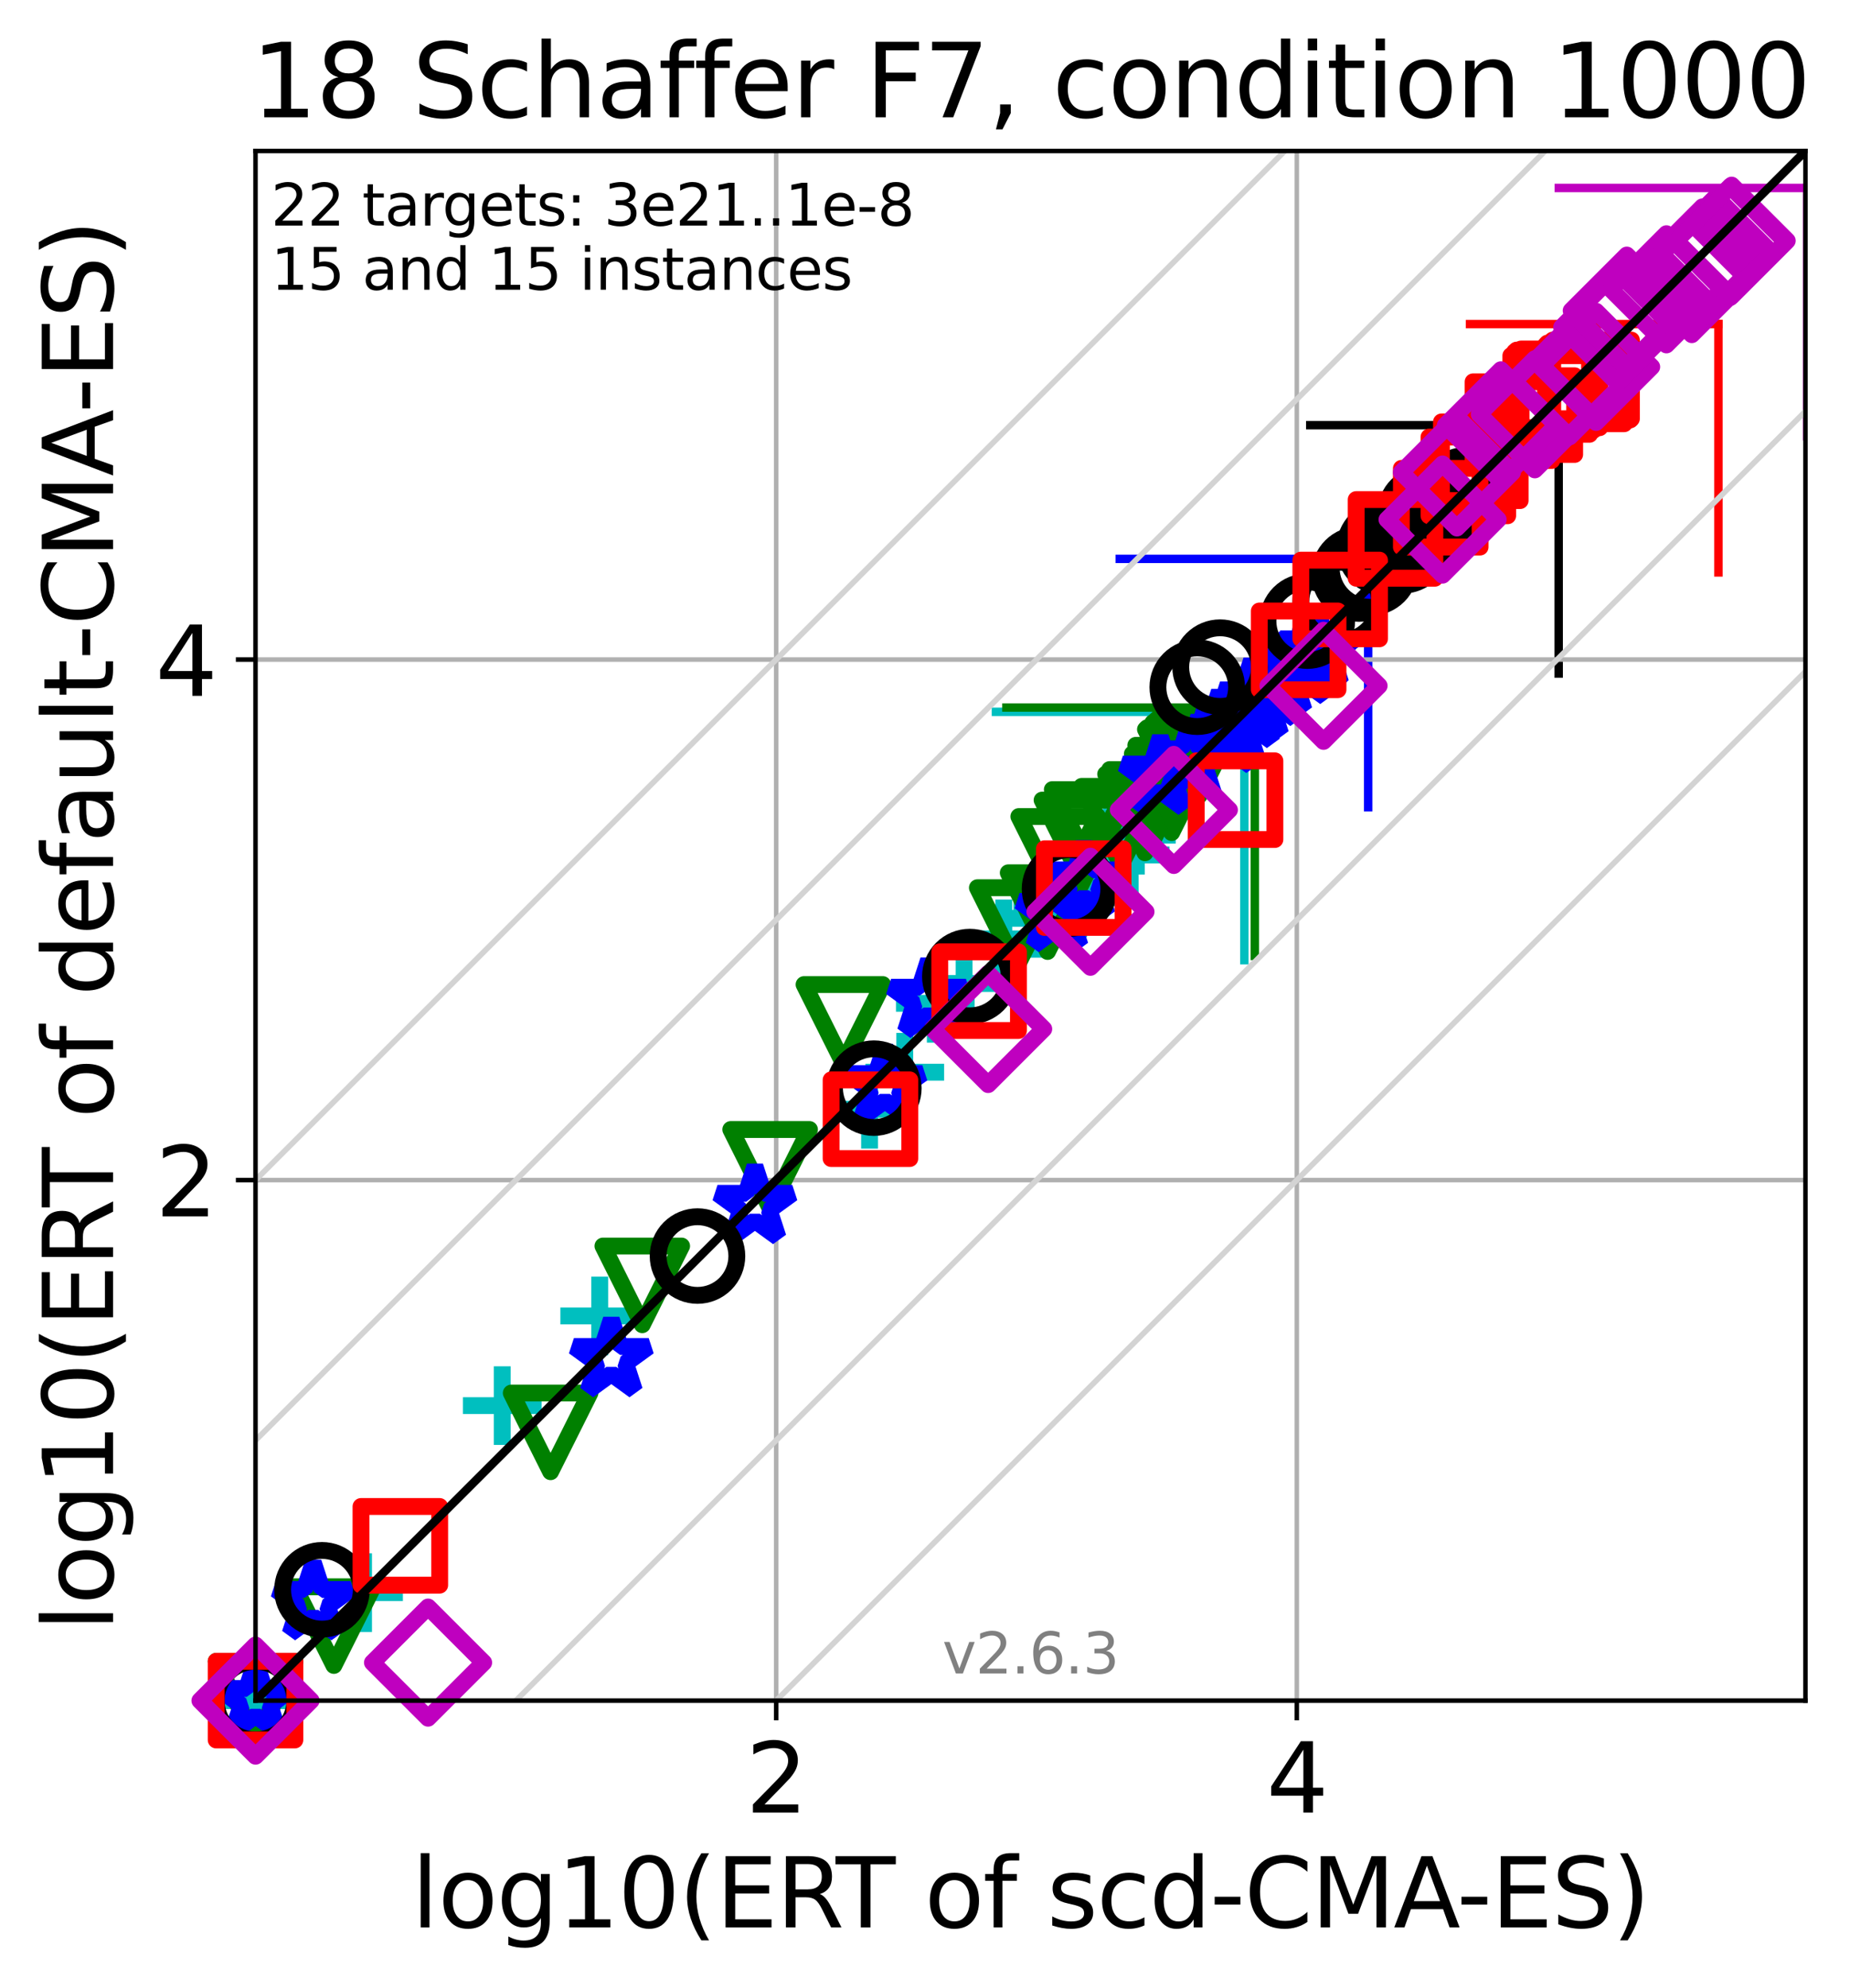 <?xml version="1.0" encoding="utf-8" standalone="no"?>
<!DOCTYPE svg PUBLIC "-//W3C//DTD SVG 1.1//EN"
  "http://www.w3.org/Graphics/SVG/1.1/DTD/svg11.dtd">
<svg xmlns:xlink="http://www.w3.org/1999/xlink" width="329.199pt" height="353.783pt" viewBox="0 0 329.199 353.783" xmlns="http://www.w3.org/2000/svg" version="1.1">
 <defs>
  <style type="text/css">*{stroke-linejoin: round; stroke-linecap: butt}</style>
 </defs>
 <g id="figure_1">
  <g id="patch_1">
   <path d="M 0 353.783 
L 329.199 353.783 
L 329.199 0 
L 0 0 
z
" style="fill: #ffffff"/>
  </g>
  <g id="axes_1">
   <g id="patch_2">
    <path d="M 45.469 302.677 
L 321.269 302.677 
L 321.269 26.877 
L 45.469 26.877 
z
" style="fill: #ffffff"/>
   </g>
   <g id="line2d_1">
    <path d="M 221.426 170.895 
L 221.426 126.692 
" clip-path="url(#pffe6a4941f)" style="fill: none; stroke: #00bfbf; stroke-width: 1.5; stroke-linecap: square"/>
   </g>
   <g id="line2d_2">
    <path d="M 177.223 126.692 
L 221.426 126.692 
" clip-path="url(#pffe6a4941f)" style="fill: none; stroke: #00bfbf; stroke-width: 1.5; stroke-linecap: square"/>
   </g>
   <g id="line2d_3">
    <path d="M 223.291 170.133 
L 223.291 125.93 
" clip-path="url(#pffe6a4941f)" style="fill: none; stroke: #008000; stroke-width: 1.5; stroke-linecap: square"/>
   </g>
   <g id="line2d_4">
    <path d="M 179.088 125.93 
L 223.291 125.93 
" clip-path="url(#pffe6a4941f)" style="fill: none; stroke: #008000; stroke-width: 1.5; stroke-linecap: square"/>
   </g>
   <g id="line2d_5">
    <path d="M 243.458 143.666 
L 243.458 99.463 
" clip-path="url(#pffe6a4941f)" style="fill: none; stroke: #0000ff; stroke-width: 1.5; stroke-linecap: square"/>
   </g>
   <g id="line2d_6">
    <path d="M 199.255 99.463 
L 243.458 99.463 
" clip-path="url(#pffe6a4941f)" style="fill: none; stroke: #0000ff; stroke-width: 1.5; stroke-linecap: square"/>
   </g>
   <g id="line2d_7">
    <path d="M 277.358 119.882 
L 277.358 75.68 
" clip-path="url(#pffe6a4941f)" style="fill: none; stroke: #000000; stroke-width: 1.5; stroke-linecap: square"/>
   </g>
   <g id="line2d_8">
    <path d="M 233.155 75.68 
L 277.358 75.68 
" clip-path="url(#pffe6a4941f)" style="fill: none; stroke: #000000; stroke-width: 1.5; stroke-linecap: square"/>
   </g>
   <g id="line2d_9">
    <path d="M 305.783 101.885 
L 305.783 57.682 
" clip-path="url(#pffe6a4941f)" style="fill: none; stroke: #ff0000; stroke-width: 1.5; stroke-linecap: square"/>
   </g>
   <g id="line2d_10">
    <path d="M 261.58 57.682 
L 305.783 57.682 
" clip-path="url(#pffe6a4941f)" style="fill: none; stroke: #ff0000; stroke-width: 1.5; stroke-linecap: square"/>
   </g>
   <g id="line2d_11">
    <path d="M 321.585 77.654 
L 321.585 33.451 
" clip-path="url(#pffe6a4941f)" style="fill: none; stroke: #bf00bf; stroke-width: 1.5; stroke-linecap: square"/>
   </g>
   <g id="line2d_12">
    <path d="M 277.382 33.451 
L 321.585 33.451 
" clip-path="url(#pffe6a4941f)" style="fill: none; stroke: #bf00bf; stroke-width: 1.5; stroke-linecap: square"/>
   </g>
   <g id="matplotlib.axis_1">
    <g id="xtick_1">
     <g id="line2d_13">
      <path d="M 138.114 302.677 
L 138.114 26.877 
" clip-path="url(#pffe6a4941f)" style="fill: none; stroke: #b0b0b0; stroke-width: 0.8; stroke-linecap: square"/>
     </g>
     <g id="line2d_14">
      <defs>
       <path id="mcd6ebf2d0d" d="M 0 0 
L 0 3.5 
" style="stroke: #000000; stroke-width: 0.8"/>
      </defs>
      <g>
       <use xlink:href="#mcd6ebf2d0d" x="138.114" y="302.677" style="stroke: #000000; stroke-width: 0.8"/>
      </g>
     </g>
     <g id="text_1">
      <!-- 2 -->
      <g transform="translate(132.706 322.595)scale(0.17 -0.17)">
       <defs>
        <path id="DejaVuSans-32" d="M 1228 531 
L 3431 531 
L 3431 0 
L 469 0 
L 469 531 
Q 828 903 1448 1529 
Q 2069 2156 2228 2338 
Q 2531 2678 2651 2914 
Q 2772 3150 2772 3378 
Q 2772 3750 2511 3984 
Q 2250 4219 1831 4219 
Q 1534 4219 1204 4116 
Q 875 4013 500 3803 
L 500 4441 
Q 881 4594 1212 4672 
Q 1544 4750 1819 4750 
Q 2544 4750 2975 4387 
Q 3406 4025 3406 3419 
Q 3406 3131 3298 2873 
Q 3191 2616 2906 2266 
Q 2828 2175 2409 1742 
Q 1991 1309 1228 531 
z
" transform="scale(0.016)"/>
       </defs>
       <use xlink:href="#DejaVuSans-32"/>
      </g>
     </g>
    </g>
    <g id="xtick_2">
     <g id="line2d_15">
      <path d="M 230.759 302.677 
L 230.759 26.877 
" clip-path="url(#pffe6a4941f)" style="fill: none; stroke: #b0b0b0; stroke-width: 0.8; stroke-linecap: square"/>
     </g>
     <g id="line2d_16">
      <g>
       <use xlink:href="#mcd6ebf2d0d" x="230.759" y="302.677" style="stroke: #000000; stroke-width: 0.8"/>
      </g>
     </g>
     <g id="text_2">
      <!-- 4 -->
      <g transform="translate(225.351 322.595)scale(0.17 -0.17)">
       <defs>
        <path id="DejaVuSans-34" d="M 2419 4116 
L 825 1625 
L 2419 1625 
L 2419 4116 
z
M 2253 4666 
L 3047 4666 
L 3047 1625 
L 3713 1625 
L 3713 1100 
L 3047 1100 
L 3047 0 
L 2419 0 
L 2419 1100 
L 313 1100 
L 313 1709 
L 2253 4666 
z
" transform="scale(0.016)"/>
       </defs>
       <use xlink:href="#DejaVuSans-34"/>
      </g>
     </g>
    </g>
    <g id="text_3">
     <!-- log10(ERT of scd-CMA-ES) -->
     <g transform="translate(73.222 343.047)scale(0.17 -0.17)">
      <defs>
       <path id="DejaVuSans-6c" d="M 603 4863 
L 1178 4863 
L 1178 0 
L 603 0 
L 603 4863 
z
" transform="scale(0.016)"/>
       <path id="DejaVuSans-6f" d="M 1959 3097 
Q 1497 3097 1228 2736 
Q 959 2375 959 1747 
Q 959 1119 1226 758 
Q 1494 397 1959 397 
Q 2419 397 2687 759 
Q 2956 1122 2956 1747 
Q 2956 2369 2687 2733 
Q 2419 3097 1959 3097 
z
M 1959 3584 
Q 2709 3584 3137 3096 
Q 3566 2609 3566 1747 
Q 3566 888 3137 398 
Q 2709 -91 1959 -91 
Q 1206 -91 779 398 
Q 353 888 353 1747 
Q 353 2609 779 3096 
Q 1206 3584 1959 3584 
z
" transform="scale(0.016)"/>
       <path id="DejaVuSans-67" d="M 2906 1791 
Q 2906 2416 2648 2759 
Q 2391 3103 1925 3103 
Q 1463 3103 1205 2759 
Q 947 2416 947 1791 
Q 947 1169 1205 825 
Q 1463 481 1925 481 
Q 2391 481 2648 825 
Q 2906 1169 2906 1791 
z
M 3481 434 
Q 3481 -459 3084 -895 
Q 2688 -1331 1869 -1331 
Q 1566 -1331 1297 -1286 
Q 1028 -1241 775 -1147 
L 775 -588 
Q 1028 -725 1275 -790 
Q 1522 -856 1778 -856 
Q 2344 -856 2625 -561 
Q 2906 -266 2906 331 
L 2906 616 
Q 2728 306 2450 153 
Q 2172 0 1784 0 
Q 1141 0 747 490 
Q 353 981 353 1791 
Q 353 2603 747 3093 
Q 1141 3584 1784 3584 
Q 2172 3584 2450 3431 
Q 2728 3278 2906 2969 
L 2906 3500 
L 3481 3500 
L 3481 434 
z
" transform="scale(0.016)"/>
       <path id="DejaVuSans-31" d="M 794 531 
L 1825 531 
L 1825 4091 
L 703 3866 
L 703 4441 
L 1819 4666 
L 2450 4666 
L 2450 531 
L 3481 531 
L 3481 0 
L 794 0 
L 794 531 
z
" transform="scale(0.016)"/>
       <path id="DejaVuSans-30" d="M 2034 4250 
Q 1547 4250 1301 3770 
Q 1056 3291 1056 2328 
Q 1056 1369 1301 889 
Q 1547 409 2034 409 
Q 2525 409 2770 889 
Q 3016 1369 3016 2328 
Q 3016 3291 2770 3770 
Q 2525 4250 2034 4250 
z
M 2034 4750 
Q 2819 4750 3233 4129 
Q 3647 3509 3647 2328 
Q 3647 1150 3233 529 
Q 2819 -91 2034 -91 
Q 1250 -91 836 529 
Q 422 1150 422 2328 
Q 422 3509 836 4129 
Q 1250 4750 2034 4750 
z
" transform="scale(0.016)"/>
       <path id="DejaVuSans-28" d="M 1984 4856 
Q 1566 4138 1362 3434 
Q 1159 2731 1159 2009 
Q 1159 1288 1364 580 
Q 1569 -128 1984 -844 
L 1484 -844 
Q 1016 -109 783 600 
Q 550 1309 550 2009 
Q 550 2706 781 3412 
Q 1013 4119 1484 4856 
L 1984 4856 
z
" transform="scale(0.016)"/>
       <path id="DejaVuSans-45" d="M 628 4666 
L 3578 4666 
L 3578 4134 
L 1259 4134 
L 1259 2753 
L 3481 2753 
L 3481 2222 
L 1259 2222 
L 1259 531 
L 3634 531 
L 3634 0 
L 628 0 
L 628 4666 
z
" transform="scale(0.016)"/>
       <path id="DejaVuSans-52" d="M 2841 2188 
Q 3044 2119 3236 1894 
Q 3428 1669 3622 1275 
L 4263 0 
L 3584 0 
L 2988 1197 
Q 2756 1666 2539 1819 
Q 2322 1972 1947 1972 
L 1259 1972 
L 1259 0 
L 628 0 
L 628 4666 
L 2053 4666 
Q 2853 4666 3247 4331 
Q 3641 3997 3641 3322 
Q 3641 2881 3436 2590 
Q 3231 2300 2841 2188 
z
M 1259 4147 
L 1259 2491 
L 2053 2491 
Q 2509 2491 2742 2702 
Q 2975 2913 2975 3322 
Q 2975 3731 2742 3939 
Q 2509 4147 2053 4147 
L 1259 4147 
z
" transform="scale(0.016)"/>
       <path id="DejaVuSans-54" d="M -19 4666 
L 3928 4666 
L 3928 4134 
L 2272 4134 
L 2272 0 
L 1638 0 
L 1638 4134 
L -19 4134 
L -19 4666 
z
" transform="scale(0.016)"/>
       <path id="DejaVuSans-20" transform="scale(0.016)"/>
       <path id="DejaVuSans-66" d="M 2375 4863 
L 2375 4384 
L 1825 4384 
Q 1516 4384 1395 4259 
Q 1275 4134 1275 3809 
L 1275 3500 
L 2222 3500 
L 2222 3053 
L 1275 3053 
L 1275 0 
L 697 0 
L 697 3053 
L 147 3053 
L 147 3500 
L 697 3500 
L 697 3744 
Q 697 4328 969 4595 
Q 1241 4863 1831 4863 
L 2375 4863 
z
" transform="scale(0.016)"/>
       <path id="DejaVuSans-73" d="M 2834 3397 
L 2834 2853 
Q 2591 2978 2328 3040 
Q 2066 3103 1784 3103 
Q 1356 3103 1142 2972 
Q 928 2841 928 2578 
Q 928 2378 1081 2264 
Q 1234 2150 1697 2047 
L 1894 2003 
Q 2506 1872 2764 1633 
Q 3022 1394 3022 966 
Q 3022 478 2636 193 
Q 2250 -91 1575 -91 
Q 1294 -91 989 -36 
Q 684 19 347 128 
L 347 722 
Q 666 556 975 473 
Q 1284 391 1588 391 
Q 1994 391 2212 530 
Q 2431 669 2431 922 
Q 2431 1156 2273 1281 
Q 2116 1406 1581 1522 
L 1381 1569 
Q 847 1681 609 1914 
Q 372 2147 372 2553 
Q 372 3047 722 3315 
Q 1072 3584 1716 3584 
Q 2034 3584 2315 3537 
Q 2597 3491 2834 3397 
z
" transform="scale(0.016)"/>
       <path id="DejaVuSans-63" d="M 3122 3366 
L 3122 2828 
Q 2878 2963 2633 3030 
Q 2388 3097 2138 3097 
Q 1578 3097 1268 2742 
Q 959 2388 959 1747 
Q 959 1106 1268 751 
Q 1578 397 2138 397 
Q 2388 397 2633 464 
Q 2878 531 3122 666 
L 3122 134 
Q 2881 22 2623 -34 
Q 2366 -91 2075 -91 
Q 1284 -91 818 406 
Q 353 903 353 1747 
Q 353 2603 823 3093 
Q 1294 3584 2113 3584 
Q 2378 3584 2631 3529 
Q 2884 3475 3122 3366 
z
" transform="scale(0.016)"/>
       <path id="DejaVuSans-64" d="M 2906 2969 
L 2906 4863 
L 3481 4863 
L 3481 0 
L 2906 0 
L 2906 525 
Q 2725 213 2448 61 
Q 2172 -91 1784 -91 
Q 1150 -91 751 415 
Q 353 922 353 1747 
Q 353 2572 751 3078 
Q 1150 3584 1784 3584 
Q 2172 3584 2448 3432 
Q 2725 3281 2906 2969 
z
M 947 1747 
Q 947 1113 1208 752 
Q 1469 391 1925 391 
Q 2381 391 2643 752 
Q 2906 1113 2906 1747 
Q 2906 2381 2643 2742 
Q 2381 3103 1925 3103 
Q 1469 3103 1208 2742 
Q 947 2381 947 1747 
z
" transform="scale(0.016)"/>
       <path id="DejaVuSans-2d" d="M 313 2009 
L 1997 2009 
L 1997 1497 
L 313 1497 
L 313 2009 
z
" transform="scale(0.016)"/>
       <path id="DejaVuSans-43" d="M 4122 4306 
L 4122 3641 
Q 3803 3938 3442 4084 
Q 3081 4231 2675 4231 
Q 1875 4231 1450 3742 
Q 1025 3253 1025 2328 
Q 1025 1406 1450 917 
Q 1875 428 2675 428 
Q 3081 428 3442 575 
Q 3803 722 4122 1019 
L 4122 359 
Q 3791 134 3420 21 
Q 3050 -91 2638 -91 
Q 1578 -91 968 557 
Q 359 1206 359 2328 
Q 359 3453 968 4101 
Q 1578 4750 2638 4750 
Q 3056 4750 3426 4639 
Q 3797 4528 4122 4306 
z
" transform="scale(0.016)"/>
       <path id="DejaVuSans-4d" d="M 628 4666 
L 1569 4666 
L 2759 1491 
L 3956 4666 
L 4897 4666 
L 4897 0 
L 4281 0 
L 4281 4097 
L 3078 897 
L 2444 897 
L 1241 4097 
L 1241 0 
L 628 0 
L 628 4666 
z
" transform="scale(0.016)"/>
       <path id="DejaVuSans-41" d="M 2188 4044 
L 1331 1722 
L 3047 1722 
L 2188 4044 
z
M 1831 4666 
L 2547 4666 
L 4325 0 
L 3669 0 
L 3244 1197 
L 1141 1197 
L 716 0 
L 50 0 
L 1831 4666 
z
" transform="scale(0.016)"/>
       <path id="DejaVuSans-53" d="M 3425 4513 
L 3425 3897 
Q 3066 4069 2747 4153 
Q 2428 4238 2131 4238 
Q 1616 4238 1336 4038 
Q 1056 3838 1056 3469 
Q 1056 3159 1242 3001 
Q 1428 2844 1947 2747 
L 2328 2669 
Q 3034 2534 3370 2195 
Q 3706 1856 3706 1288 
Q 3706 609 3251 259 
Q 2797 -91 1919 -91 
Q 1588 -91 1214 -16 
Q 841 59 441 206 
L 441 856 
Q 825 641 1194 531 
Q 1563 422 1919 422 
Q 2459 422 2753 634 
Q 3047 847 3047 1241 
Q 3047 1584 2836 1778 
Q 2625 1972 2144 2069 
L 1759 2144 
Q 1053 2284 737 2584 
Q 422 2884 422 3419 
Q 422 4038 858 4394 
Q 1294 4750 2059 4750 
Q 2388 4750 2728 4690 
Q 3069 4631 3425 4513 
z
" transform="scale(0.016)"/>
       <path id="DejaVuSans-29" d="M 513 4856 
L 1013 4856 
Q 1481 4119 1714 3412 
Q 1947 2706 1947 2009 
Q 1947 1309 1714 600 
Q 1481 -109 1013 -844 
L 513 -844 
Q 928 -128 1133 580 
Q 1338 1288 1338 2009 
Q 1338 2731 1133 3434 
Q 928 4138 513 4856 
z
" transform="scale(0.016)"/>
      </defs>
      <use xlink:href="#DejaVuSans-6c"/>
      <use xlink:href="#DejaVuSans-6f" x="27.783"/>
      <use xlink:href="#DejaVuSans-67" x="88.965"/>
      <use xlink:href="#DejaVuSans-31" x="152.441"/>
      <use xlink:href="#DejaVuSans-30" x="216.064"/>
      <use xlink:href="#DejaVuSans-28" x="279.688"/>
      <use xlink:href="#DejaVuSans-45" x="318.701"/>
      <use xlink:href="#DejaVuSans-52" x="381.885"/>
      <use xlink:href="#DejaVuSans-54" x="444.117"/>
      <use xlink:href="#DejaVuSans-20" x="505.201"/>
      <use xlink:href="#DejaVuSans-6f" x="536.988"/>
      <use xlink:href="#DejaVuSans-66" x="598.17"/>
      <use xlink:href="#DejaVuSans-20" x="633.375"/>
      <use xlink:href="#DejaVuSans-73" x="665.162"/>
      <use xlink:href="#DejaVuSans-63" x="717.262"/>
      <use xlink:href="#DejaVuSans-64" x="772.242"/>
      <use xlink:href="#DejaVuSans-2d" x="835.719"/>
      <use xlink:href="#DejaVuSans-43" x="871.803"/>
      <use xlink:href="#DejaVuSans-4d" x="941.627"/>
      <use xlink:href="#DejaVuSans-41" x="1027.906"/>
      <use xlink:href="#DejaVuSans-2d" x="1094.064"/>
      <use xlink:href="#DejaVuSans-45" x="1130.148"/>
      <use xlink:href="#DejaVuSans-53" x="1193.332"/>
      <use xlink:href="#DejaVuSans-29" x="1256.809"/>
     </g>
    </g>
   </g>
   <g id="matplotlib.axis_2">
    <g id="ytick_1">
     <g id="line2d_17">
      <path d="M 45.469 210.032 
L 321.269 210.032 
" clip-path="url(#pffe6a4941f)" style="fill: none; stroke: #b0b0b0; stroke-width: 0.8; stroke-linecap: square"/>
     </g>
     <g id="line2d_18">
      <defs>
       <path id="m578d109298" d="M 0 0 
L -3.5 0 
" style="stroke: #000000; stroke-width: 0.8"/>
      </defs>
      <g>
       <use xlink:href="#m578d109298" x="45.469" y="210.032" style="stroke: #000000; stroke-width: 0.8"/>
      </g>
     </g>
     <g id="text_4">
      <!-- 2 -->
      <g transform="translate(27.653 216.491)scale(0.17 -0.17)">
       <use xlink:href="#DejaVuSans-32"/>
      </g>
     </g>
    </g>
    <g id="ytick_2">
     <g id="line2d_19">
      <path d="M 45.469 117.387 
L 321.269 117.387 
" clip-path="url(#pffe6a4941f)" style="fill: none; stroke: #b0b0b0; stroke-width: 0.8; stroke-linecap: square"/>
     </g>
     <g id="line2d_20">
      <g>
       <use xlink:href="#m578d109298" x="45.469" y="117.387" style="stroke: #000000; stroke-width: 0.8"/>
      </g>
     </g>
     <g id="text_5">
      <!-- 4 -->
      <g transform="translate(27.653 123.846)scale(0.17 -0.17)">
       <use xlink:href="#DejaVuSans-34"/>
      </g>
     </g>
    </g>
    <g id="text_6">
     <!-- log10(ERT of default-CMA-ES) -->
     <g transform="translate(20.117 290.334)rotate(-90)scale(0.17 -0.17)">
      <defs>
       <path id="DejaVuSans-65" d="M 3597 1894 
L 3597 1613 
L 953 1613 
Q 991 1019 1311 708 
Q 1631 397 2203 397 
Q 2534 397 2845 478 
Q 3156 559 3463 722 
L 3463 178 
Q 3153 47 2828 -22 
Q 2503 -91 2169 -91 
Q 1331 -91 842 396 
Q 353 884 353 1716 
Q 353 2575 817 3079 
Q 1281 3584 2069 3584 
Q 2775 3584 3186 3129 
Q 3597 2675 3597 1894 
z
M 3022 2063 
Q 3016 2534 2758 2815 
Q 2500 3097 2075 3097 
Q 1594 3097 1305 2825 
Q 1016 2553 972 2059 
L 3022 2063 
z
" transform="scale(0.016)"/>
       <path id="DejaVuSans-61" d="M 2194 1759 
Q 1497 1759 1228 1600 
Q 959 1441 959 1056 
Q 959 750 1161 570 
Q 1363 391 1709 391 
Q 2188 391 2477 730 
Q 2766 1069 2766 1631 
L 2766 1759 
L 2194 1759 
z
M 3341 1997 
L 3341 0 
L 2766 0 
L 2766 531 
Q 2569 213 2275 61 
Q 1981 -91 1556 -91 
Q 1019 -91 701 211 
Q 384 513 384 1019 
Q 384 1609 779 1909 
Q 1175 2209 1959 2209 
L 2766 2209 
L 2766 2266 
Q 2766 2663 2505 2880 
Q 2244 3097 1772 3097 
Q 1472 3097 1187 3025 
Q 903 2953 641 2809 
L 641 3341 
Q 956 3463 1253 3523 
Q 1550 3584 1831 3584 
Q 2591 3584 2966 3190 
Q 3341 2797 3341 1997 
z
" transform="scale(0.016)"/>
       <path id="DejaVuSans-75" d="M 544 1381 
L 544 3500 
L 1119 3500 
L 1119 1403 
Q 1119 906 1312 657 
Q 1506 409 1894 409 
Q 2359 409 2629 706 
Q 2900 1003 2900 1516 
L 2900 3500 
L 3475 3500 
L 3475 0 
L 2900 0 
L 2900 538 
Q 2691 219 2414 64 
Q 2138 -91 1772 -91 
Q 1169 -91 856 284 
Q 544 659 544 1381 
z
M 1991 3584 
L 1991 3584 
z
" transform="scale(0.016)"/>
       <path id="DejaVuSans-74" d="M 1172 4494 
L 1172 3500 
L 2356 3500 
L 2356 3053 
L 1172 3053 
L 1172 1153 
Q 1172 725 1289 603 
Q 1406 481 1766 481 
L 2356 481 
L 2356 0 
L 1766 0 
Q 1100 0 847 248 
Q 594 497 594 1153 
L 594 3053 
L 172 3053 
L 172 3500 
L 594 3500 
L 594 4494 
L 1172 4494 
z
" transform="scale(0.016)"/>
      </defs>
      <use xlink:href="#DejaVuSans-6c"/>
      <use xlink:href="#DejaVuSans-6f" x="27.783"/>
      <use xlink:href="#DejaVuSans-67" x="88.965"/>
      <use xlink:href="#DejaVuSans-31" x="152.441"/>
      <use xlink:href="#DejaVuSans-30" x="216.064"/>
      <use xlink:href="#DejaVuSans-28" x="279.688"/>
      <use xlink:href="#DejaVuSans-45" x="318.701"/>
      <use xlink:href="#DejaVuSans-52" x="381.885"/>
      <use xlink:href="#DejaVuSans-54" x="444.117"/>
      <use xlink:href="#DejaVuSans-20" x="505.201"/>
      <use xlink:href="#DejaVuSans-6f" x="536.988"/>
      <use xlink:href="#DejaVuSans-66" x="598.17"/>
      <use xlink:href="#DejaVuSans-20" x="633.375"/>
      <use xlink:href="#DejaVuSans-64" x="665.162"/>
      <use xlink:href="#DejaVuSans-65" x="728.639"/>
      <use xlink:href="#DejaVuSans-66" x="790.162"/>
      <use xlink:href="#DejaVuSans-61" x="825.367"/>
      <use xlink:href="#DejaVuSans-75" x="886.646"/>
      <use xlink:href="#DejaVuSans-6c" x="950.025"/>
      <use xlink:href="#DejaVuSans-74" x="977.809"/>
      <use xlink:href="#DejaVuSans-2d" x="1017.018"/>
      <use xlink:href="#DejaVuSans-43" x="1053.102"/>
      <use xlink:href="#DejaVuSans-4d" x="1122.926"/>
      <use xlink:href="#DejaVuSans-41" x="1209.205"/>
      <use xlink:href="#DejaVuSans-2d" x="1275.363"/>
      <use xlink:href="#DejaVuSans-45" x="1311.447"/>
      <use xlink:href="#DejaVuSans-53" x="1374.631"/>
      <use xlink:href="#DejaVuSans-29" x="1438.107"/>
     </g>
    </g>
   </g>
   <g id="line2d_21">
    <defs>
     <path id="m763c09fac4" d="M -7 0 
L 7 0 
M 0 7 
L 0 -7 
" style="stroke: #00bfbf; stroke-width: 3"/>
    </defs>
    <g>
     <use xlink:href="#m763c09fac4" x="45.469" y="302.677" style="fill-opacity: 0; stroke: #00bfbf; stroke-width: 3"/>
     <use xlink:href="#m763c09fac4" x="64.692" y="283.455" style="fill-opacity: 0; stroke: #00bfbf; stroke-width: 3"/>
     <use xlink:href="#m763c09fac4" x="89.372" y="250.169" style="fill-opacity: 0; stroke: #00bfbf; stroke-width: 3"/>
     <use xlink:href="#m763c09fac4" x="106.718" y="234.209" style="fill-opacity: 0; stroke: #00bfbf; stroke-width: 3"/>
     <use xlink:href="#m763c09fac4" x="154.736" y="197.426" style="fill-opacity: 0; stroke: #00bfbf; stroke-width: 3"/>
     <use xlink:href="#m763c09fac4" x="161" y="190.83" style="fill-opacity: 0; stroke: #00bfbf; stroke-width: 3"/>
     <use xlink:href="#m763c09fac4" x="166.434" y="178.571" style="fill-opacity: 0; stroke: #00bfbf; stroke-width: 3"/>
     <use xlink:href="#m763c09fac4" x="171.558" y="175.037" style="fill-opacity: 0; stroke: #00bfbf; stroke-width: 3"/>
     <use xlink:href="#m763c09fac4" x="177.575" y="168.686" style="fill-opacity: 0; stroke: #00bfbf; stroke-width: 3"/>
     <use xlink:href="#m763c09fac4" x="178.62" y="167.104" style="fill-opacity: 0; stroke: #00bfbf; stroke-width: 3"/>
     <use xlink:href="#m763c09fac4" x="184.253" y="163.445" style="fill-opacity: 0; stroke: #00bfbf; stroke-width: 3"/>
     <use xlink:href="#m763c09fac4" x="187.33" y="160.752" style="fill-opacity: 0; stroke: #00bfbf; stroke-width: 3"/>
     <use xlink:href="#m763c09fac4" x="191.944" y="159.783" style="fill-opacity: 0; stroke: #00bfbf; stroke-width: 3"/>
     <use xlink:href="#m763c09fac4" x="194.558" y="157.29" style="fill-opacity: 0; stroke: #00bfbf; stroke-width: 3"/>
     <use xlink:href="#m763c09fac4" x="201.11" y="152.164" style="fill-opacity: 0; stroke: #00bfbf; stroke-width: 3"/>
     <use xlink:href="#m763c09fac4" x="202.21" y="148.645" style="fill-opacity: 0; stroke: #00bfbf; stroke-width: 3"/>
     <use xlink:href="#m763c09fac4" x="202.705" y="145.534" style="fill-opacity: 0; stroke: #00bfbf; stroke-width: 3"/>
     <use xlink:href="#m763c09fac4" x="203.262" y="143.242" style="fill-opacity: 0; stroke: #00bfbf; stroke-width: 3"/>
     <use xlink:href="#m763c09fac4" x="204.555" y="142.141" style="fill-opacity: 0; stroke: #00bfbf; stroke-width: 3"/>
     <use xlink:href="#m763c09fac4" x="204.942" y="141.782" style="fill-opacity: 0; stroke: #00bfbf; stroke-width: 3"/>
     <use xlink:href="#m763c09fac4" x="205.335" y="141.455" style="fill-opacity: 0; stroke: #00bfbf; stroke-width: 3"/>
     <use xlink:href="#m763c09fac4" x="205.672" y="141.213" style="fill-opacity: 0; stroke: #00bfbf; stroke-width: 3"/>
    </g>
   </g>
   <g id="line2d_22">
    <defs>
     <path id="mc0b9a32f82" d="M -0 7 
L 7 -7 
L -7 -7 
z
" style="stroke: #008000; stroke-width: 3; stroke-linejoin: miter"/>
    </defs>
    <g>
     <use xlink:href="#mc0b9a32f82" x="45.469" y="302.677" style="fill-opacity: 0; stroke: #008000; stroke-width: 3; stroke-linejoin: miter"/>
     <use xlink:href="#mc0b9a32f82" x="59.414" y="289.415" style="fill-opacity: 0; stroke: #008000; stroke-width: 3; stroke-linejoin: miter"/>
     <use xlink:href="#mc0b9a32f82" x="97.977" y="254.931" style="fill-opacity: 0; stroke: #008000; stroke-width: 3; stroke-linejoin: miter"/>
     <use xlink:href="#mc0b9a32f82" x="114.291" y="228.77" style="fill-opacity: 0; stroke: #008000; stroke-width: 3; stroke-linejoin: miter"/>
     <use xlink:href="#mc0b9a32f82" x="137.04" y="208.03" style="fill-opacity: 0; stroke: #008000; stroke-width: 3; stroke-linejoin: miter"/>
     <use xlink:href="#mc0b9a32f82" x="150.08" y="182.234" style="fill-opacity: 0; stroke: #008000; stroke-width: 3; stroke-linejoin: miter"/>
     <use xlink:href="#mc0b9a32f82" x="180.923" y="165" style="fill-opacity: 0; stroke: #008000; stroke-width: 3; stroke-linejoin: miter"/>
     <use xlink:href="#mc0b9a32f82" x="186.417" y="162.339" style="fill-opacity: 0; stroke: #008000; stroke-width: 3; stroke-linejoin: miter"/>
     <use xlink:href="#mc0b9a32f82" x="188.299" y="152.326" style="fill-opacity: 0; stroke: #008000; stroke-width: 3; stroke-linejoin: miter"/>
     <use xlink:href="#mc0b9a32f82" x="192.439" y="149.406" style="fill-opacity: 0; stroke: #008000; stroke-width: 3; stroke-linejoin: miter"/>
     <use xlink:href="#mc0b9a32f82" x="194.256" y="147.534" style="fill-opacity: 0; stroke: #008000; stroke-width: 3; stroke-linejoin: miter"/>
     <use xlink:href="#mc0b9a32f82" x="199.475" y="146.958" style="fill-opacity: 0; stroke: #008000; stroke-width: 3; stroke-linejoin: miter"/>
     <use xlink:href="#mc0b9a32f82" x="203.748" y="144.779" style="fill-opacity: 0; stroke: #008000; stroke-width: 3; stroke-linejoin: miter"/>
     <use xlink:href="#mc0b9a32f82" x="204.462" y="143.969" style="fill-opacity: 0; stroke: #008000; stroke-width: 3; stroke-linejoin: miter"/>
     <use xlink:href="#mc0b9a32f82" x="208.494" y="141.183" style="fill-opacity: 0; stroke: #008000; stroke-width: 3; stroke-linejoin: miter"/>
     <use xlink:href="#mc0b9a32f82" x="209.109" y="139.652" style="fill-opacity: 0; stroke: #008000; stroke-width: 3; stroke-linejoin: miter"/>
     <use xlink:href="#mc0b9a32f82" x="210.832" y="136.819" style="fill-opacity: 0; stroke: #008000; stroke-width: 3; stroke-linejoin: miter"/>
     <use xlink:href="#mc0b9a32f82" x="211.146" y="136.52" style="fill-opacity: 0; stroke: #008000; stroke-width: 3; stroke-linejoin: miter"/>
     <use xlink:href="#mc0b9a32f82" x="212.144" y="135.626" style="fill-opacity: 0; stroke: #008000; stroke-width: 3; stroke-linejoin: miter"/>
     <use xlink:href="#mc0b9a32f82" x="212.6" y="135.253" style="fill-opacity: 0; stroke: #008000; stroke-width: 3; stroke-linejoin: miter"/>
     <use xlink:href="#mc0b9a32f82" x="213.06" y="134.841" style="fill-opacity: 0; stroke: #008000; stroke-width: 3; stroke-linejoin: miter"/>
     <use xlink:href="#mc0b9a32f82" x="213.37" y="134.592" style="fill-opacity: 0; stroke: #008000; stroke-width: 3; stroke-linejoin: miter"/>
    </g>
   </g>
   <g id="line2d_23">
    <defs>
     <path id="m7eeadba20c" d="M 0 -7 
L -1.572 -2.163 
L -6.657 -2.163 
L -2.543 0.826 
L -4.114 5.663 
L -0 2.674 
L 4.114 5.663 
L 2.543 0.826 
L 6.657 -2.163 
L 1.572 -2.163 
z
" style="stroke: #0000ff; stroke-width: 3; stroke-linejoin: bevel"/>
    </defs>
    <g>
     <use xlink:href="#m7eeadba20c" x="45.469" y="302.677" style="fill-opacity: 0; stroke: #0000ff; stroke-width: 3; stroke-linejoin: bevel"/>
     <use xlink:href="#m7eeadba20c" x="55.746" y="285.065" style="fill-opacity: 0; stroke: #0000ff; stroke-width: 3; stroke-linejoin: bevel"/>
     <use xlink:href="#m7eeadba20c" x="108.78" y="241.816" style="fill-opacity: 0; stroke: #0000ff; stroke-width: 3; stroke-linejoin: bevel"/>
     <use xlink:href="#m7eeadba20c" x="134.333" y="214.555" style="fill-opacity: 0; stroke: #0000ff; stroke-width: 3; stroke-linejoin: bevel"/>
     <use xlink:href="#m7eeadba20c" x="157.465" y="193.235" style="fill-opacity: 0; stroke: #0000ff; stroke-width: 3; stroke-linejoin: bevel"/>
     <use xlink:href="#m7eeadba20c" x="165.227" y="177.87" style="fill-opacity: 0; stroke: #0000ff; stroke-width: 3; stroke-linejoin: bevel"/>
     <use xlink:href="#m7eeadba20c" x="188.078" y="162.602" style="fill-opacity: 0; stroke: #0000ff; stroke-width: 3; stroke-linejoin: bevel"/>
     <use xlink:href="#m7eeadba20c" x="192.889" y="156.994" style="fill-opacity: 0; stroke: #0000ff; stroke-width: 3; stroke-linejoin: bevel"/>
     <use xlink:href="#m7eeadba20c" x="206.473" y="138.155" style="fill-opacity: 0; stroke: #0000ff; stroke-width: 3; stroke-linejoin: bevel"/>
     <use xlink:href="#m7eeadba20c" x="211.806" y="135.435" style="fill-opacity: 0; stroke: #0000ff; stroke-width: 3; stroke-linejoin: bevel"/>
     <use xlink:href="#m7eeadba20c" x="218.534" y="130.71" style="fill-opacity: 0; stroke: #0000ff; stroke-width: 3; stroke-linejoin: bevel"/>
     <use xlink:href="#m7eeadba20c" x="219.612" y="129.369" style="fill-opacity: 0; stroke: #0000ff; stroke-width: 3; stroke-linejoin: bevel"/>
     <use xlink:href="#m7eeadba20c" x="222.2" y="126.27" style="fill-opacity: 0; stroke: #0000ff; stroke-width: 3; stroke-linejoin: bevel"/>
     <use xlink:href="#m7eeadba20c" x="223.768" y="124.936" style="fill-opacity: 0; stroke: #0000ff; stroke-width: 3; stroke-linejoin: bevel"/>
     <use xlink:href="#m7eeadba20c" x="226.376" y="122.343" style="fill-opacity: 0; stroke: #0000ff; stroke-width: 3; stroke-linejoin: bevel"/>
     <use xlink:href="#m7eeadba20c" x="227.931" y="120.701" style="fill-opacity: 0; stroke: #0000ff; stroke-width: 3; stroke-linejoin: bevel"/>
     <use xlink:href="#m7eeadba20c" x="231.694" y="118.43" style="fill-opacity: 0; stroke: #0000ff; stroke-width: 3; stroke-linejoin: bevel"/>
     <use xlink:href="#m7eeadba20c" x="232.666" y="117.572" style="fill-opacity: 0; stroke: #0000ff; stroke-width: 3; stroke-linejoin: bevel"/>
     <use xlink:href="#m7eeadba20c" x="233.439" y="116.789" style="fill-opacity: 0; stroke: #0000ff; stroke-width: 3; stroke-linejoin: bevel"/>
     <use xlink:href="#m7eeadba20c" x="233.759" y="116.478" style="fill-opacity: 0; stroke: #0000ff; stroke-width: 3; stroke-linejoin: bevel"/>
     <use xlink:href="#m7eeadba20c" x="234.217" y="116.1" style="fill-opacity: 0; stroke: #0000ff; stroke-width: 3; stroke-linejoin: bevel"/>
     <use xlink:href="#m7eeadba20c" x="234.456" y="115.861" style="fill-opacity: 0; stroke: #0000ff; stroke-width: 3; stroke-linejoin: bevel"/>
    </g>
   </g>
   <g id="line2d_24">
    <defs>
     <path id="m050606d3c1" d="M 0 7 
C 1.856 7 3.637 6.262 4.95 4.95 
C 6.262 3.637 7 1.856 7 0 
C 7 -1.856 6.262 -3.637 4.95 -4.95 
C 3.637 -6.262 1.856 -7 0 -7 
C -1.856 -7 -3.637 -6.262 -4.95 -4.95 
C -6.262 -3.637 -7 -1.856 -7 0 
C -7 1.856 -6.262 3.637 -4.95 4.95 
C -3.637 6.262 -1.856 7 0 7 
z
" style="stroke: #000000; stroke-width: 3"/>
    </defs>
    <g>
     <use xlink:href="#m050606d3c1" x="45.469" y="302.677" style="fill-opacity: 0; stroke: #000000; stroke-width: 3"/>
     <use xlink:href="#m050606d3c1" x="57.294" y="282.945" style="fill-opacity: 0; stroke: #000000; stroke-width: 3"/>
     <use xlink:href="#m050606d3c1" x="124.116" y="223.552" style="fill-opacity: 0; stroke: #000000; stroke-width: 3"/>
     <use xlink:href="#m050606d3c1" x="155.496" y="193.671" style="fill-opacity: 0; stroke: #000000; stroke-width: 3"/>
     <use xlink:href="#m050606d3c1" x="172.577" y="173.804" style="fill-opacity: 0; stroke: #000000; stroke-width: 3"/>
     <use xlink:href="#m050606d3c1" x="190.315" y="158.215" style="fill-opacity: 0; stroke: #000000; stroke-width: 3"/>
     <use xlink:href="#m050606d3c1" x="213.044" y="122.309" style="fill-opacity: 0; stroke: #000000; stroke-width: 3"/>
     <use xlink:href="#m050606d3c1" x="217.107" y="118.737" style="fill-opacity: 0; stroke: #000000; stroke-width: 3"/>
     <use xlink:href="#m050606d3c1" x="232.624" y="110.554" style="fill-opacity: 0; stroke: #000000; stroke-width: 3"/>
     <use xlink:href="#m050606d3c1" x="238.483" y="107.071" style="fill-opacity: 0; stroke: #000000; stroke-width: 3"/>
     <use xlink:href="#m050606d3c1" x="241.848" y="102.169" style="fill-opacity: 0; stroke: #000000; stroke-width: 3"/>
     <use xlink:href="#m050606d3c1" x="243.88" y="101.085" style="fill-opacity: 0; stroke: #000000; stroke-width: 3"/>
     <use xlink:href="#m050606d3c1" x="246.307" y="97.511" style="fill-opacity: 0; stroke: #000000; stroke-width: 3"/>
     <use xlink:href="#m050606d3c1" x="249.599" y="97.144" style="fill-opacity: 0; stroke: #000000; stroke-width: 3"/>
     <use xlink:href="#m050606d3c1" x="251.739" y="95.145" style="fill-opacity: 0; stroke: #000000; stroke-width: 3"/>
     <use xlink:href="#m050606d3c1" x="253.245" y="93.874" style="fill-opacity: 0; stroke: #000000; stroke-width: 3"/>
     <use xlink:href="#m050606d3c1" x="253.592" y="91.337" style="fill-opacity: 0; stroke: #000000; stroke-width: 3"/>
     <use xlink:href="#m050606d3c1" x="254.014" y="91.105" style="fill-opacity: 0; stroke: #000000; stroke-width: 3"/>
     <use xlink:href="#m050606d3c1" x="260.019" y="88.82" style="fill-opacity: 0; stroke: #000000; stroke-width: 3"/>
     <use xlink:href="#m050606d3c1" x="260.314" y="88.542" style="fill-opacity: 0; stroke: #000000; stroke-width: 3"/>
     <use xlink:href="#m050606d3c1" x="260.681" y="88.224" style="fill-opacity: 0; stroke: #000000; stroke-width: 3"/>
     <use xlink:href="#m050606d3c1" x="260.849" y="88.059" style="fill-opacity: 0; stroke: #000000; stroke-width: 3"/>
    </g>
   </g>
   <g id="line2d_25">
    <defs>
     <path id="m27ad7d0831" d="M -7 7 
L 7 7 
L 7 -7 
L -7 -7 
z
" style="stroke: #ff0000; stroke-width: 3; stroke-linejoin: miter"/>
    </defs>
    <g>
     <use xlink:href="#m27ad7d0831" x="45.469" y="302.677" style="fill-opacity: 0; stroke: #ff0000; stroke-width: 3; stroke-linejoin: miter"/>
     <use xlink:href="#m27ad7d0831" x="71.238" y="275.126" style="fill-opacity: 0; stroke: #ff0000; stroke-width: 3; stroke-linejoin: miter"/>
     <use xlink:href="#m27ad7d0831" x="154.893" y="199.2" style="fill-opacity: 0; stroke: #ff0000; stroke-width: 3; stroke-linejoin: miter"/>
     <use xlink:href="#m27ad7d0831" x="174.227" y="176.411" style="fill-opacity: 0; stroke: #ff0000; stroke-width: 3; stroke-linejoin: miter"/>
     <use xlink:href="#m27ad7d0831" x="192.848" y="158.061" style="fill-opacity: 0; stroke: #ff0000; stroke-width: 3; stroke-linejoin: miter"/>
     <use xlink:href="#m27ad7d0831" x="219.862" y="142.416" style="fill-opacity: 0; stroke: #ff0000; stroke-width: 3; stroke-linejoin: miter"/>
     <use xlink:href="#m27ad7d0831" x="231.089" y="115.749" style="fill-opacity: 0; stroke: #ff0000; stroke-width: 3; stroke-linejoin: miter"/>
     <use xlink:href="#m27ad7d0831" x="238.477" y="106.696" style="fill-opacity: 0; stroke: #ff0000; stroke-width: 3; stroke-linejoin: miter"/>
     <use xlink:href="#m27ad7d0831" x="248.327" y="95.913" style="fill-opacity: 0; stroke: #ff0000; stroke-width: 3; stroke-linejoin: miter"/>
     <use xlink:href="#m27ad7d0831" x="256.372" y="90.364" style="fill-opacity: 0; stroke: #ff0000; stroke-width: 3; stroke-linejoin: miter"/>
     <use xlink:href="#m27ad7d0831" x="261.284" y="84.793" style="fill-opacity: 0; stroke: #ff0000; stroke-width: 3; stroke-linejoin: miter"/>
     <use xlink:href="#m27ad7d0831" x="263.5" y="82.095" style="fill-opacity: 0; stroke: #ff0000; stroke-width: 3; stroke-linejoin: miter"/>
     <use xlink:href="#m27ad7d0831" x="269.132" y="74.953" style="fill-opacity: 0; stroke: #ff0000; stroke-width: 3; stroke-linejoin: miter"/>
     <use xlink:href="#m27ad7d0831" x="273.203" y="73.883" style="fill-opacity: 0; stroke: #ff0000; stroke-width: 3; stroke-linejoin: miter"/>
     <use xlink:href="#m27ad7d0831" x="275.848" y="70.301" style="fill-opacity: 0; stroke: #ff0000; stroke-width: 3; stroke-linejoin: miter"/>
     <use xlink:href="#m27ad7d0831" x="276.524" y="69.608" style="fill-opacity: 0; stroke: #ff0000; stroke-width: 3; stroke-linejoin: miter"/>
     <use xlink:href="#m27ad7d0831" x="276.863" y="69.313" style="fill-opacity: 0; stroke: #ff0000; stroke-width: 3; stroke-linejoin: miter"/>
     <use xlink:href="#m27ad7d0831" x="277.663" y="69.12" style="fill-opacity: 0; stroke: #ff0000; stroke-width: 3; stroke-linejoin: miter"/>
     <use xlink:href="#m27ad7d0831" x="282.023" y="68.415" style="fill-opacity: 0; stroke: #ff0000; stroke-width: 3; stroke-linejoin: miter"/>
     <use xlink:href="#m27ad7d0831" x="282.342" y="68.076" style="fill-opacity: 0; stroke: #ff0000; stroke-width: 3; stroke-linejoin: miter"/>
     <use xlink:href="#m27ad7d0831" x="283.099" y="67.73" style="fill-opacity: 0; stroke: #ff0000; stroke-width: 3; stroke-linejoin: miter"/>
     <use xlink:href="#m27ad7d0831" x="283.299" y="67.527" style="fill-opacity: 0; stroke: #ff0000; stroke-width: 3; stroke-linejoin: miter"/>
    </g>
   </g>
   <g id="line2d_26">
    <defs>
     <path id="m691e7f23a8" d="M -0 9.899 
L 9.899 0 
L 0 -9.899 
L -9.899 -0 
z
" style="stroke: #bf00bf; stroke-width: 3; stroke-linejoin: miter"/>
    </defs>
    <g>
     <use xlink:href="#m691e7f23a8" x="45.469" y="302.677" style="fill-opacity: 0; stroke: #bf00bf; stroke-width: 3; stroke-linejoin: miter"/>
     <use xlink:href="#m691e7f23a8" x="76.17" y="295.908" style="fill-opacity: 0; stroke: #bf00bf; stroke-width: 3; stroke-linejoin: miter"/>
     <use xlink:href="#m691e7f23a8" x="175.836" y="183.14" style="fill-opacity: 0; stroke: #bf00bf; stroke-width: 3; stroke-linejoin: miter"/>
     <use xlink:href="#m691e7f23a8" x="194.039" y="162.276" style="fill-opacity: 0; stroke: #bf00bf; stroke-width: 3; stroke-linejoin: miter"/>
     <use xlink:href="#m691e7f23a8" x="208.879" y="144.149" style="fill-opacity: 0; stroke: #bf00bf; stroke-width: 3; stroke-linejoin: miter"/>
     <use xlink:href="#m691e7f23a8" x="235.516" y="122.056" style="fill-opacity: 0; stroke: #bf00bf; stroke-width: 3; stroke-linejoin: miter"/>
     <use xlink:href="#m691e7f23a8" x="256.699" y="92.473" style="fill-opacity: 0; stroke: #bf00bf; stroke-width: 3; stroke-linejoin: miter"/>
     <use xlink:href="#m691e7f23a8" x="259.245" y="84.077" style="fill-opacity: 0; stroke: #bf00bf; stroke-width: 3; stroke-linejoin: miter"/>
     <use xlink:href="#m691e7f23a8" x="267.075" y="75.702" style="fill-opacity: 0; stroke: #bf00bf; stroke-width: 3; stroke-linejoin: miter"/>
     <use xlink:href="#m691e7f23a8" x="273.117" y="73.734" style="fill-opacity: 0; stroke: #bf00bf; stroke-width: 3; stroke-linejoin: miter"/>
     <use xlink:href="#m691e7f23a8" x="279.321" y="67.861" style="fill-opacity: 0; stroke: #bf00bf; stroke-width: 3; stroke-linejoin: miter"/>
     <use xlink:href="#m691e7f23a8" x="284.021" y="65.297" style="fill-opacity: 0; stroke: #bf00bf; stroke-width: 3; stroke-linejoin: miter"/>
     <use xlink:href="#m691e7f23a8" x="287.785" y="58.244" style="fill-opacity: 0; stroke: #bf00bf; stroke-width: 3; stroke-linejoin: miter"/>
     <use xlink:href="#m691e7f23a8" x="289.479" y="55.287" style="fill-opacity: 0; stroke: #bf00bf; stroke-width: 3; stroke-linejoin: miter"/>
     <use xlink:href="#m691e7f23a8" x="296.533" y="51.491" style="fill-opacity: 0; stroke: #bf00bf; stroke-width: 3; stroke-linejoin: miter"/>
     <use xlink:href="#m691e7f23a8" x="301.055" y="49.665" style="fill-opacity: 0; stroke: #bf00bf; stroke-width: 3; stroke-linejoin: miter"/>
     <use xlink:href="#m691e7f23a8" x="301.437" y="48.644" style="fill-opacity: 0; stroke: #bf00bf; stroke-width: 3; stroke-linejoin: miter"/>
     <use xlink:href="#m691e7f23a8" x="302.933" y="46.716" style="fill-opacity: 0; stroke: #bf00bf; stroke-width: 3; stroke-linejoin: miter"/>
     <use xlink:href="#m691e7f23a8" x="304.903" y="45.362" style="fill-opacity: 0; stroke: #bf00bf; stroke-width: 3; stroke-linejoin: miter"/>
     <use xlink:href="#m691e7f23a8" x="305.326" y="44.948" style="fill-opacity: 0; stroke: #bf00bf; stroke-width: 3; stroke-linejoin: miter"/>
     <use xlink:href="#m691e7f23a8" x="307.883" y="43.067" style="fill-opacity: 0; stroke: #bf00bf; stroke-width: 3; stroke-linejoin: miter"/>
     <use xlink:href="#m691e7f23a8" x="308.136" y="42.844" style="fill-opacity: 0; stroke: #bf00bf; stroke-width: 3; stroke-linejoin: miter"/>
    </g>
   </g>
   <g id="line2d_27">
    <path d="M 45.469 302.677 
L 321.269 26.877 
" clip-path="url(#pffe6a4941f)" style="fill: none; stroke: #000000; stroke-width: 1.5; stroke-linecap: square"/>
   </g>
   <g id="line2d_28">
    <path d="M 91.792 302.677 
L 330.199 64.27 
" clip-path="url(#pffe6a4941f)" style="fill: none; stroke: #d3d3d3; stroke-linecap: square"/>
   </g>
   <g id="line2d_29">
    <path d="M 138.114 302.677 
L 330.199 110.593 
" clip-path="url(#pffe6a4941f)" style="fill: none; stroke: #d3d3d3; stroke-linecap: square"/>
   </g>
   <g id="line2d_30">
    <path d="M 45.469 256.355 
L 302.824 -1 
" clip-path="url(#pffe6a4941f)" style="fill: none; stroke: #d3d3d3; stroke-linecap: square"/>
   </g>
   <g id="line2d_31">
    <path d="M 45.469 210.032 
L 256.501 -1 
" clip-path="url(#pffe6a4941f)" style="fill: none; stroke: #d3d3d3; stroke-linecap: square"/>
   </g>
   <g id="patch_3">
    <path d="M 45.469 302.677 
L 45.469 26.877 
" style="fill: none; stroke: #000000; stroke-width: 0.8; stroke-linejoin: miter; stroke-linecap: square"/>
   </g>
   <g id="patch_4">
    <path d="M 321.269 302.677 
L 321.269 26.877 
" style="fill: none; stroke: #000000; stroke-width: 0.8; stroke-linejoin: miter; stroke-linecap: square"/>
   </g>
   <g id="patch_5">
    <path d="M 45.469 302.677 
L 321.269 302.677 
" style="fill: none; stroke: #000000; stroke-width: 0.8; stroke-linejoin: miter; stroke-linecap: square"/>
   </g>
   <g id="patch_6">
    <path d="M 45.469 26.877 
L 321.269 26.877 
" style="fill: none; stroke: #000000; stroke-width: 0.8; stroke-linejoin: miter; stroke-linecap: square"/>
   </g>
   <g id="text_7">
    <!-- 22 targets: 3e21..1e-8 -->
    <g transform="translate(48.227 40.144)scale(0.102 -0.102)">
     <defs>
      <path id="DejaVuSans-72" d="M 2631 2963 
Q 2534 3019 2420 3045 
Q 2306 3072 2169 3072 
Q 1681 3072 1420 2755 
Q 1159 2438 1159 1844 
L 1159 0 
L 581 0 
L 581 3500 
L 1159 3500 
L 1159 2956 
Q 1341 3275 1631 3429 
Q 1922 3584 2338 3584 
Q 2397 3584 2469 3576 
Q 2541 3569 2628 3553 
L 2631 2963 
z
" transform="scale(0.016)"/>
      <path id="DejaVuSans-3a" d="M 750 794 
L 1409 794 
L 1409 0 
L 750 0 
L 750 794 
z
M 750 3309 
L 1409 3309 
L 1409 2516 
L 750 2516 
L 750 3309 
z
" transform="scale(0.016)"/>
      <path id="DejaVuSans-33" d="M 2597 2516 
Q 3050 2419 3304 2112 
Q 3559 1806 3559 1356 
Q 3559 666 3084 287 
Q 2609 -91 1734 -91 
Q 1441 -91 1130 -33 
Q 819 25 488 141 
L 488 750 
Q 750 597 1062 519 
Q 1375 441 1716 441 
Q 2309 441 2620 675 
Q 2931 909 2931 1356 
Q 2931 1769 2642 2001 
Q 2353 2234 1838 2234 
L 1294 2234 
L 1294 2753 
L 1863 2753 
Q 2328 2753 2575 2939 
Q 2822 3125 2822 3475 
Q 2822 3834 2567 4026 
Q 2313 4219 1838 4219 
Q 1578 4219 1281 4162 
Q 984 4106 628 3988 
L 628 4550 
Q 988 4650 1302 4700 
Q 1616 4750 1894 4750 
Q 2613 4750 3031 4423 
Q 3450 4097 3450 3541 
Q 3450 3153 3228 2886 
Q 3006 2619 2597 2516 
z
" transform="scale(0.016)"/>
      <path id="DejaVuSans-2e" d="M 684 794 
L 1344 794 
L 1344 0 
L 684 0 
L 684 794 
z
" transform="scale(0.016)"/>
      <path id="DejaVuSans-38" d="M 2034 2216 
Q 1584 2216 1326 1975 
Q 1069 1734 1069 1313 
Q 1069 891 1326 650 
Q 1584 409 2034 409 
Q 2484 409 2743 651 
Q 3003 894 3003 1313 
Q 3003 1734 2745 1975 
Q 2488 2216 2034 2216 
z
M 1403 2484 
Q 997 2584 770 2862 
Q 544 3141 544 3541 
Q 544 4100 942 4425 
Q 1341 4750 2034 4750 
Q 2731 4750 3128 4425 
Q 3525 4100 3525 3541 
Q 3525 3141 3298 2862 
Q 3072 2584 2669 2484 
Q 3125 2378 3379 2068 
Q 3634 1759 3634 1313 
Q 3634 634 3220 271 
Q 2806 -91 2034 -91 
Q 1263 -91 848 271 
Q 434 634 434 1313 
Q 434 1759 690 2068 
Q 947 2378 1403 2484 
z
M 1172 3481 
Q 1172 3119 1398 2916 
Q 1625 2713 2034 2713 
Q 2441 2713 2670 2916 
Q 2900 3119 2900 3481 
Q 2900 3844 2670 4047 
Q 2441 4250 2034 4250 
Q 1625 4250 1398 4047 
Q 1172 3844 1172 3481 
z
" transform="scale(0.016)"/>
     </defs>
     <use xlink:href="#DejaVuSans-32"/>
     <use xlink:href="#DejaVuSans-32" x="63.623"/>
     <use xlink:href="#DejaVuSans-20" x="127.246"/>
     <use xlink:href="#DejaVuSans-74" x="159.033"/>
     <use xlink:href="#DejaVuSans-61" x="198.242"/>
     <use xlink:href="#DejaVuSans-72" x="259.521"/>
     <use xlink:href="#DejaVuSans-67" x="298.885"/>
     <use xlink:href="#DejaVuSans-65" x="362.361"/>
     <use xlink:href="#DejaVuSans-74" x="423.885"/>
     <use xlink:href="#DejaVuSans-73" x="463.094"/>
     <use xlink:href="#DejaVuSans-3a" x="515.193"/>
     <use xlink:href="#DejaVuSans-20" x="548.885"/>
     <use xlink:href="#DejaVuSans-33" x="580.672"/>
     <use xlink:href="#DejaVuSans-65" x="644.295"/>
     <use xlink:href="#DejaVuSans-32" x="705.818"/>
     <use xlink:href="#DejaVuSans-31" x="769.441"/>
     <use xlink:href="#DejaVuSans-2e" x="833.064"/>
     <use xlink:href="#DejaVuSans-2e" x="864.852"/>
     <use xlink:href="#DejaVuSans-31" x="896.639"/>
     <use xlink:href="#DejaVuSans-65" x="960.262"/>
     <use xlink:href="#DejaVuSans-2d" x="1021.785"/>
     <use xlink:href="#DejaVuSans-38" x="1057.869"/>
    </g>
    <!-- 15 and 15 instances -->
    <g transform="translate(48.227 51.565)scale(0.102 -0.102)">
     <defs>
      <path id="DejaVuSans-35" d="M 691 4666 
L 3169 4666 
L 3169 4134 
L 1269 4134 
L 1269 2991 
Q 1406 3038 1543 3061 
Q 1681 3084 1819 3084 
Q 2600 3084 3056 2656 
Q 3513 2228 3513 1497 
Q 3513 744 3044 326 
Q 2575 -91 1722 -91 
Q 1428 -91 1123 -41 
Q 819 9 494 109 
L 494 744 
Q 775 591 1075 516 
Q 1375 441 1709 441 
Q 2250 441 2565 725 
Q 2881 1009 2881 1497 
Q 2881 1984 2565 2268 
Q 2250 2553 1709 2553 
Q 1456 2553 1204 2497 
Q 953 2441 691 2322 
L 691 4666 
z
" transform="scale(0.016)"/>
      <path id="DejaVuSans-6e" d="M 3513 2113 
L 3513 0 
L 2938 0 
L 2938 2094 
Q 2938 2591 2744 2837 
Q 2550 3084 2163 3084 
Q 1697 3084 1428 2787 
Q 1159 2491 1159 1978 
L 1159 0 
L 581 0 
L 581 3500 
L 1159 3500 
L 1159 2956 
Q 1366 3272 1645 3428 
Q 1925 3584 2291 3584 
Q 2894 3584 3203 3211 
Q 3513 2838 3513 2113 
z
" transform="scale(0.016)"/>
      <path id="DejaVuSans-69" d="M 603 3500 
L 1178 3500 
L 1178 0 
L 603 0 
L 603 3500 
z
M 603 4863 
L 1178 4863 
L 1178 4134 
L 603 4134 
L 603 4863 
z
" transform="scale(0.016)"/>
     </defs>
     <use xlink:href="#DejaVuSans-31"/>
     <use xlink:href="#DejaVuSans-35" x="63.623"/>
     <use xlink:href="#DejaVuSans-20" x="127.246"/>
     <use xlink:href="#DejaVuSans-61" x="159.033"/>
     <use xlink:href="#DejaVuSans-6e" x="220.312"/>
     <use xlink:href="#DejaVuSans-64" x="283.691"/>
     <use xlink:href="#DejaVuSans-20" x="347.168"/>
     <use xlink:href="#DejaVuSans-31" x="378.955"/>
     <use xlink:href="#DejaVuSans-35" x="442.578"/>
     <use xlink:href="#DejaVuSans-20" x="506.201"/>
     <use xlink:href="#DejaVuSans-69" x="537.988"/>
     <use xlink:href="#DejaVuSans-6e" x="565.771"/>
     <use xlink:href="#DejaVuSans-73" x="629.15"/>
     <use xlink:href="#DejaVuSans-74" x="681.25"/>
     <use xlink:href="#DejaVuSans-61" x="720.459"/>
     <use xlink:href="#DejaVuSans-6e" x="781.738"/>
     <use xlink:href="#DejaVuSans-63" x="845.117"/>
     <use xlink:href="#DejaVuSans-65" x="900.098"/>
     <use xlink:href="#DejaVuSans-73" x="961.621"/>
    </g>
   </g>
   <g id="text_8">
    <!-- v2.6.3 -->
    <g style="fill: #808080" transform="translate(167.688 297.839)scale(0.1 -0.1)">
     <defs>
      <path id="DejaVuSans-76" d="M 191 3500 
L 800 3500 
L 1894 563 
L 2988 3500 
L 3597 3500 
L 2284 0 
L 1503 0 
L 191 3500 
z
" transform="scale(0.016)"/>
      <path id="DejaVuSans-36" d="M 2113 2584 
Q 1688 2584 1439 2293 
Q 1191 2003 1191 1497 
Q 1191 994 1439 701 
Q 1688 409 2113 409 
Q 2538 409 2786 701 
Q 3034 994 3034 1497 
Q 3034 2003 2786 2293 
Q 2538 2584 2113 2584 
z
M 3366 4563 
L 3366 3988 
Q 3128 4100 2886 4159 
Q 2644 4219 2406 4219 
Q 1781 4219 1451 3797 
Q 1122 3375 1075 2522 
Q 1259 2794 1537 2939 
Q 1816 3084 2150 3084 
Q 2853 3084 3261 2657 
Q 3669 2231 3669 1497 
Q 3669 778 3244 343 
Q 2819 -91 2113 -91 
Q 1303 -91 875 529 
Q 447 1150 447 2328 
Q 447 3434 972 4092 
Q 1497 4750 2381 4750 
Q 2619 4750 2861 4703 
Q 3103 4656 3366 4563 
z
" transform="scale(0.016)"/>
     </defs>
     <use xlink:href="#DejaVuSans-76"/>
     <use xlink:href="#DejaVuSans-32" x="59.18"/>
     <use xlink:href="#DejaVuSans-2e" x="122.803"/>
     <use xlink:href="#DejaVuSans-36" x="154.59"/>
     <use xlink:href="#DejaVuSans-2e" x="218.213"/>
     <use xlink:href="#DejaVuSans-33" x="250"/>
    </g>
   </g>
   <g id="text_9">
    <!-- 18 Schaffer F7, condition 1000 -->
    <g transform="translate(44.74 20.877)scale(0.18 -0.18)">
     <defs>
      <path id="DejaVuSans-68" d="M 3513 2113 
L 3513 0 
L 2938 0 
L 2938 2094 
Q 2938 2591 2744 2837 
Q 2550 3084 2163 3084 
Q 1697 3084 1428 2787 
Q 1159 2491 1159 1978 
L 1159 0 
L 581 0 
L 581 4863 
L 1159 4863 
L 1159 2956 
Q 1366 3272 1645 3428 
Q 1925 3584 2291 3584 
Q 2894 3584 3203 3211 
Q 3513 2838 3513 2113 
z
" transform="scale(0.016)"/>
      <path id="DejaVuSans-46" d="M 628 4666 
L 3309 4666 
L 3309 4134 
L 1259 4134 
L 1259 2759 
L 3109 2759 
L 3109 2228 
L 1259 2228 
L 1259 0 
L 628 0 
L 628 4666 
z
" transform="scale(0.016)"/>
      <path id="DejaVuSans-37" d="M 525 4666 
L 3525 4666 
L 3525 4397 
L 1831 0 
L 1172 0 
L 2766 4134 
L 525 4134 
L 525 4666 
z
" transform="scale(0.016)"/>
      <path id="DejaVuSans-2c" d="M 750 794 
L 1409 794 
L 1409 256 
L 897 -744 
L 494 -744 
L 750 256 
L 750 794 
z
" transform="scale(0.016)"/>
     </defs>
     <use xlink:href="#DejaVuSans-31"/>
     <use xlink:href="#DejaVuSans-38" x="63.623"/>
     <use xlink:href="#DejaVuSans-20" x="127.246"/>
     <use xlink:href="#DejaVuSans-53" x="159.033"/>
     <use xlink:href="#DejaVuSans-63" x="222.51"/>
     <use xlink:href="#DejaVuSans-68" x="277.49"/>
     <use xlink:href="#DejaVuSans-61" x="340.869"/>
     <use xlink:href="#DejaVuSans-66" x="402.148"/>
     <use xlink:href="#DejaVuSans-66" x="437.354"/>
     <use xlink:href="#DejaVuSans-65" x="472.559"/>
     <use xlink:href="#DejaVuSans-72" x="534.082"/>
     <use xlink:href="#DejaVuSans-20" x="575.195"/>
     <use xlink:href="#DejaVuSans-46" x="606.982"/>
     <use xlink:href="#DejaVuSans-37" x="664.502"/>
     <use xlink:href="#DejaVuSans-2c" x="728.125"/>
     <use xlink:href="#DejaVuSans-20" x="759.912"/>
     <use xlink:href="#DejaVuSans-63" x="791.699"/>
     <use xlink:href="#DejaVuSans-6f" x="846.68"/>
     <use xlink:href="#DejaVuSans-6e" x="907.861"/>
     <use xlink:href="#DejaVuSans-64" x="971.24"/>
     <use xlink:href="#DejaVuSans-69" x="1034.717"/>
     <use xlink:href="#DejaVuSans-74" x="1062.5"/>
     <use xlink:href="#DejaVuSans-69" x="1101.709"/>
     <use xlink:href="#DejaVuSans-6f" x="1129.492"/>
     <use xlink:href="#DejaVuSans-6e" x="1190.674"/>
     <use xlink:href="#DejaVuSans-20" x="1254.053"/>
     <use xlink:href="#DejaVuSans-31" x="1285.84"/>
     <use xlink:href="#DejaVuSans-30" x="1349.463"/>
     <use xlink:href="#DejaVuSans-30" x="1413.086"/>
     <use xlink:href="#DejaVuSans-30" x="1476.709"/>
    </g>
   </g>
  </g>
 </g>
 <defs>
  <clipPath id="pffe6a4941f">
   <rect x="45.469" y="26.877" width="275.8" height="275.8"/>
  </clipPath>
 </defs>
</svg>
